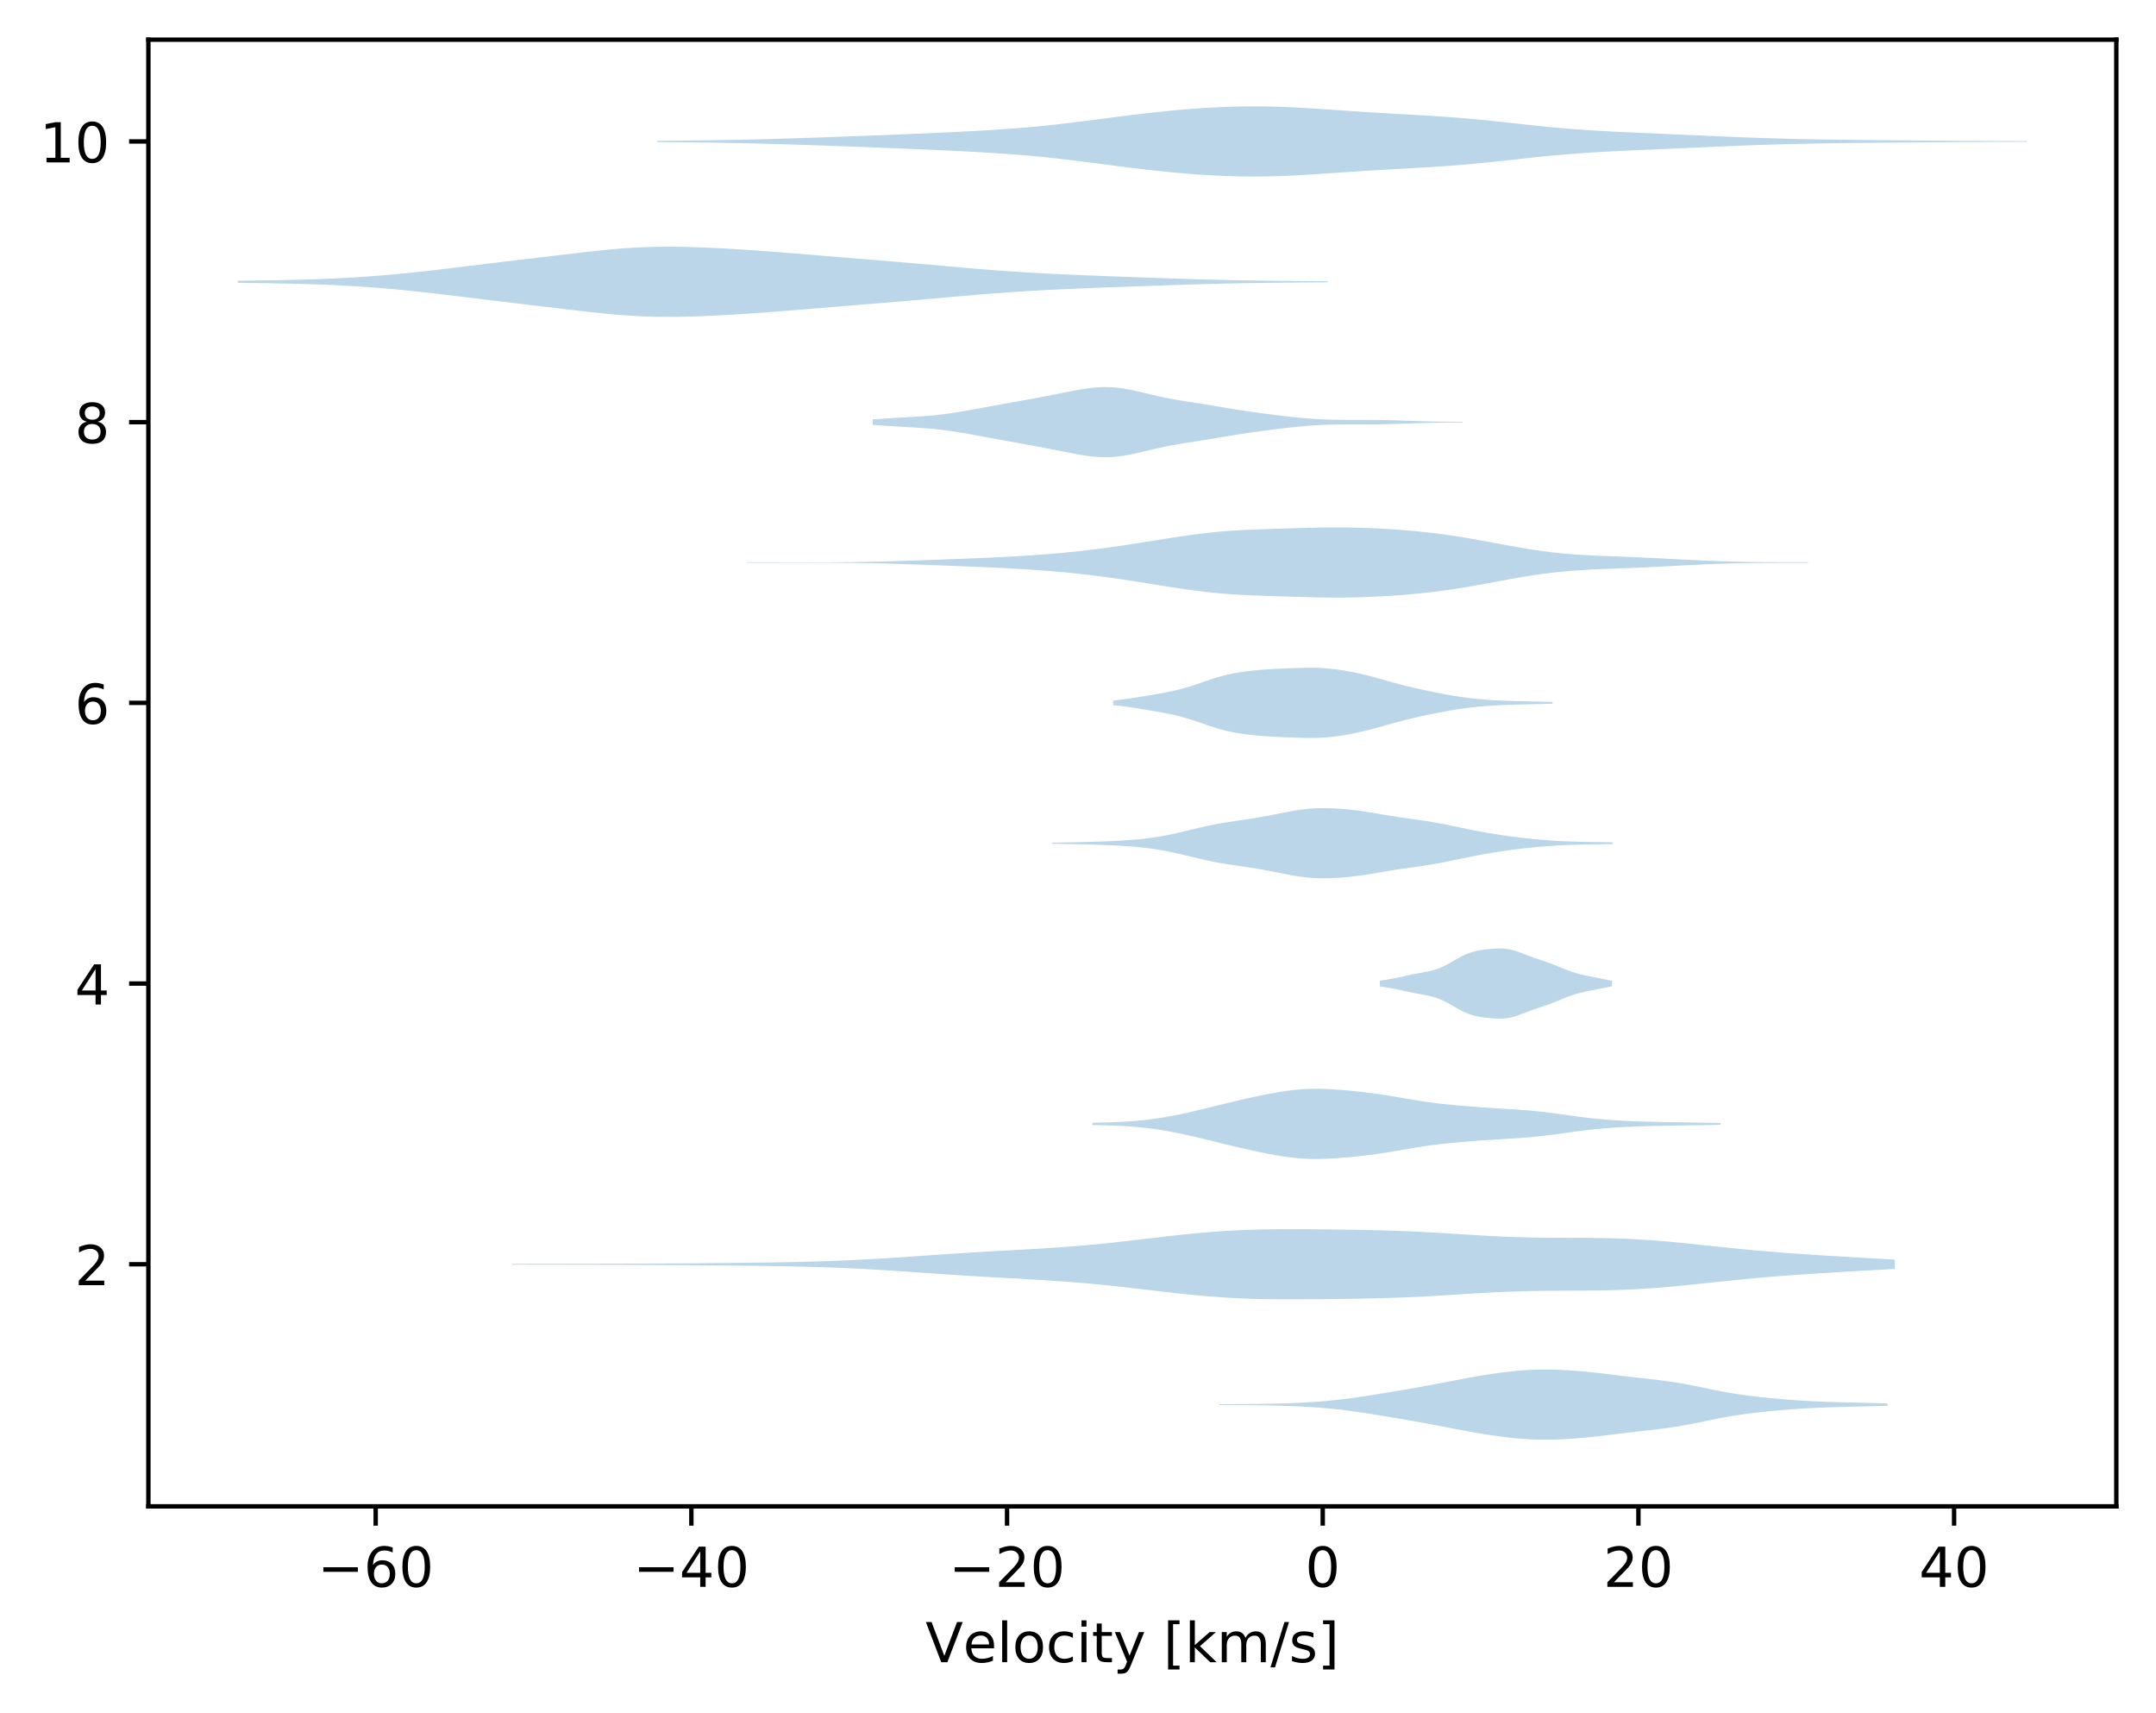 <?xml version="1.0" encoding="utf-8" standalone="no"?>
<!DOCTYPE svg PUBLIC "-//W3C//DTD SVG 1.1//EN"
  "http://www.w3.org/Graphics/SVG/1.1/DTD/svg11.dtd">
<!-- Created with matplotlib (https://matplotlib.org/) -->
<svg height="310.868pt" version="1.1" viewBox="0 0 391.245 310.868" width="391.245pt" xmlns="http://www.w3.org/2000/svg" xmlns:xlink="http://www.w3.org/1999/xlink">
 <defs>
  <style type="text/css">
*{stroke-linecap:butt;stroke-linejoin:round;}
  </style>
 </defs>
 <g id="figure_1">
  <g id="patch_1">
   <path d="M 0 310.868 
L 391.245 310.868 
L 391.245 0 
L 0 0 
z
" style="fill:#ffffff;"/>
  </g>
  <g id="axes_1">
   <g id="patch_2">
    <path d="M 26.925 273.312 
L 384.045 273.312 
L 384.045 7.2 
L 26.925 7.2 
z
" style="fill:#ffffff;"/>
   </g>
   <g id="PolyCollection_1">
    <path clip-path="url(#pb1a44a39ec)" d="M 221.283 254.778 
L 221.283 254.922 
L 222.508 254.928 
L 223.732 254.935 
L 224.957 254.942 
L 226.182 254.951 
L 227.407 254.963 
L 228.632 254.979 
L 229.857 254.998 
L 231.081 255.023 
L 232.306 255.053 
L 233.531 255.091 
L 234.756 255.136 
L 235.981 255.19 
L 237.206 255.254 
L 238.43 255.33 
L 239.655 255.42 
L 240.88 255.525 
L 242.105 255.646 
L 243.33 255.782 
L 244.555 255.934 
L 245.779 256.1 
L 247.004 256.278 
L 248.229 256.465 
L 249.454 256.659 
L 250.679 256.858 
L 251.903 257.06 
L 253.128 257.264 
L 254.353 257.471 
L 255.578 257.681 
L 256.803 257.896 
L 258.028 258.117 
L 259.252 258.343 
L 260.477 258.573 
L 261.702 258.807 
L 262.927 259.043 
L 264.152 259.277 
L 265.377 259.508 
L 266.601 259.733 
L 267.826 259.951 
L 269.051 260.158 
L 270.276 260.353 
L 271.501 260.535 
L 272.726 260.7 
L 273.95 260.847 
L 275.175 260.972 
L 276.4 261.073 
L 277.625 261.148 
L 278.85 261.196 
L 280.075 261.216 
L 281.299 261.21 
L 282.524 261.179 
L 283.749 261.126 
L 284.974 261.054 
L 286.199 260.964 
L 287.424 260.859 
L 288.648 260.739 
L 289.873 260.608 
L 291.098 260.466 
L 292.323 260.318 
L 293.548 260.168 
L 294.773 260.018 
L 295.997 259.872 
L 297.222 259.731 
L 298.447 259.594 
L 299.672 259.456 
L 300.897 259.312 
L 302.121 259.157 
L 303.346 258.984 
L 304.571 258.791 
L 305.796 258.577 
L 307.021 258.344 
L 308.246 258.097 
L 309.47 257.843 
L 310.695 257.591 
L 311.92 257.346 
L 313.145 257.116 
L 314.37 256.904 
L 315.595 256.712 
L 316.819 256.539 
L 318.044 256.382 
L 319.269 256.24 
L 320.494 256.11 
L 321.719 255.989 
L 322.944 255.878 
L 324.168 255.776 
L 325.393 255.683 
L 326.618 255.599 
L 327.843 255.526 
L 329.068 255.462 
L 330.293 255.407 
L 331.517 255.36 
L 332.742 255.319 
L 333.967 255.283 
L 335.192 255.25 
L 336.417 255.219 
L 337.642 255.188 
L 338.866 255.157 
L 340.091 255.126 
L 341.316 255.093 
L 342.541 255.061 
L 342.541 254.638 
L 342.541 254.638 
L 341.316 254.606 
L 340.091 254.574 
L 338.866 254.542 
L 337.642 254.511 
L 336.417 254.481 
L 335.192 254.449 
L 333.967 254.416 
L 332.742 254.38 
L 331.517 254.34 
L 330.293 254.293 
L 329.068 254.238 
L 327.843 254.174 
L 326.618 254.1 
L 325.393 254.017 
L 324.168 253.924 
L 322.944 253.821 
L 321.719 253.71 
L 320.494 253.59 
L 319.269 253.459 
L 318.044 253.317 
L 316.819 253.161 
L 315.595 252.987 
L 314.37 252.795 
L 313.145 252.583 
L 311.92 252.353 
L 310.695 252.109 
L 309.47 251.856 
L 308.246 251.602 
L 307.021 251.355 
L 305.796 251.122 
L 304.571 250.908 
L 303.346 250.715 
L 302.121 250.543 
L 300.897 250.387 
L 299.672 250.244 
L 298.447 250.106 
L 297.222 249.968 
L 295.997 249.827 
L 294.773 249.681 
L 293.548 249.532 
L 292.323 249.381 
L 291.098 249.233 
L 289.873 249.092 
L 288.648 248.96 
L 287.424 248.841 
L 286.199 248.735 
L 284.974 248.646 
L 283.749 248.573 
L 282.524 248.521 
L 281.299 248.49 
L 280.075 248.483 
L 278.85 248.503 
L 277.625 248.551 
L 276.4 248.626 
L 275.175 248.727 
L 273.95 248.852 
L 272.726 248.999 
L 271.501 249.164 
L 270.276 249.346 
L 269.051 249.541 
L 267.826 249.749 
L 266.601 249.966 
L 265.377 250.191 
L 264.152 250.422 
L 262.927 250.657 
L 261.702 250.892 
L 260.477 251.126 
L 259.252 251.357 
L 258.028 251.583 
L 256.803 251.803 
L 255.578 252.018 
L 254.353 252.229 
L 253.128 252.436 
L 251.903 252.64 
L 250.679 252.841 
L 249.454 253.04 
L 248.229 253.234 
L 247.004 253.421 
L 245.779 253.599 
L 244.555 253.765 
L 243.33 253.917 
L 242.105 254.054 
L 240.88 254.174 
L 239.655 254.279 
L 238.43 254.369 
L 237.206 254.445 
L 235.981 254.51 
L 234.756 254.564 
L 233.531 254.609 
L 232.306 254.646 
L 231.081 254.676 
L 229.857 254.701 
L 228.632 254.721 
L 227.407 254.736 
L 226.182 254.748 
L 224.957 254.757 
L 223.732 254.765 
L 222.508 254.771 
L 221.283 254.778 
z
" style="fill:#1f77b4;fill-opacity:0.3;"/>
   </g>
   <g id="PolyCollection_2">
    <path clip-path="url(#pb1a44a39ec)" d="M 92.922 229.311 
L 92.922 229.458 
L 95.457 229.463 
L 97.991 229.467 
L 100.526 229.471 
L 103.06 229.474 
L 105.595 229.478 
L 108.13 229.482 
L 110.664 229.487 
L 113.199 229.494 
L 115.734 229.502 
L 118.268 229.513 
L 120.803 229.526 
L 123.337 229.541 
L 125.872 229.559 
L 128.407 229.579 
L 130.941 229.602 
L 133.476 229.627 
L 136.011 229.656 
L 138.545 229.689 
L 141.08 229.728 
L 143.614 229.776 
L 146.149 229.834 
L 148.684 229.905 
L 151.218 229.992 
L 153.753 230.097 
L 156.287 230.219 
L 158.822 230.359 
L 161.357 230.514 
L 163.891 230.68 
L 166.426 230.854 
L 168.961 231.031 
L 171.495 231.206 
L 174.03 231.374 
L 176.564 231.534 
L 179.099 231.685 
L 181.634 231.828 
L 184.168 231.968 
L 186.703 232.11 
L 189.238 232.26 
L 191.772 232.424 
L 194.307 232.608 
L 196.841 232.817 
L 199.376 233.051 
L 201.911 233.311 
L 204.445 233.591 
L 206.98 233.886 
L 209.515 234.186 
L 212.049 234.481 
L 214.584 234.762 
L 217.118 235.016 
L 219.653 235.237 
L 222.188 235.418 
L 224.722 235.557 
L 227.257 235.655 
L 229.792 235.715 
L 232.326 235.745 
L 234.861 235.751 
L 237.395 235.74 
L 239.93 235.719 
L 242.465 235.69 
L 244.999 235.655 
L 247.534 235.611 
L 250.069 235.555 
L 252.603 235.481 
L 255.138 235.388 
L 257.672 235.272 
L 260.207 235.137 
L 262.742 234.985 
L 265.276 234.826 
L 267.811 234.669 
L 270.346 234.524 
L 272.88 234.401 
L 275.415 234.306 
L 277.949 234.24 
L 280.484 234.202 
L 283.019 234.185 
L 285.553 234.176 
L 288.088 234.164 
L 290.623 234.134 
L 293.157 234.075 
L 295.692 233.978 
L 298.226 233.839 
L 300.761 233.66 
L 303.296 233.444 
L 305.83 233.2 
L 308.365 232.938 
L 310.899 232.669 
L 313.434 232.403 
L 315.969 232.147 
L 318.503 231.908 
L 321.038 231.687 
L 323.573 231.485 
L 326.107 231.3 
L 328.642 231.129 
L 331.176 230.968 
L 333.711 230.814 
L 336.246 230.665 
L 338.78 230.518 
L 341.315 230.374 
L 343.85 230.234 
L 343.85 228.534 
L 343.85 228.534 
L 341.315 228.394 
L 338.78 228.251 
L 336.246 228.104 
L 333.711 227.954 
L 331.176 227.801 
L 328.642 227.64 
L 326.107 227.469 
L 323.573 227.284 
L 321.038 227.082 
L 318.503 226.861 
L 315.969 226.622 
L 313.434 226.366 
L 310.899 226.1 
L 308.365 225.831 
L 305.83 225.569 
L 303.296 225.325 
L 300.761 225.109 
L 298.226 224.929 
L 295.692 224.791 
L 293.157 224.694 
L 290.623 224.635 
L 288.088 224.605 
L 285.553 224.593 
L 283.019 224.584 
L 280.484 224.566 
L 277.949 224.528 
L 275.415 224.463 
L 272.88 224.368 
L 270.346 224.245 
L 267.811 224.1 
L 265.276 223.943 
L 262.742 223.784 
L 260.207 223.632 
L 257.672 223.496 
L 255.138 223.381 
L 252.603 223.288 
L 250.069 223.214 
L 247.534 223.158 
L 244.999 223.114 
L 242.465 223.078 
L 239.93 223.05 
L 237.395 223.029 
L 234.861 223.018 
L 232.326 223.024 
L 229.792 223.054 
L 227.257 223.114 
L 224.722 223.212 
L 222.188 223.351 
L 219.653 223.532 
L 217.118 223.753 
L 214.584 224.007 
L 212.049 224.287 
L 209.515 224.583 
L 206.98 224.883 
L 204.445 225.178 
L 201.911 225.458 
L 199.376 225.718 
L 196.841 225.952 
L 194.307 226.161 
L 191.772 226.345 
L 189.238 226.509 
L 186.703 226.659 
L 184.168 226.801 
L 181.634 226.94 
L 179.099 227.084 
L 176.564 227.235 
L 174.03 227.395 
L 171.495 227.563 
L 168.961 227.738 
L 166.426 227.914 
L 163.891 228.089 
L 161.357 228.255 
L 158.822 228.41 
L 156.287 228.55 
L 153.753 228.672 
L 151.218 228.777 
L 148.684 228.864 
L 146.149 228.935 
L 143.614 228.993 
L 141.08 229.04 
L 138.545 229.08 
L 136.011 229.113 
L 133.476 229.142 
L 130.941 229.167 
L 128.407 229.19 
L 125.872 229.21 
L 123.337 229.228 
L 120.803 229.243 
L 118.268 229.256 
L 115.734 229.266 
L 113.199 229.275 
L 110.664 229.282 
L 108.13 229.287 
L 105.595 229.291 
L 103.06 229.295 
L 100.526 229.298 
L 97.991 229.302 
L 95.457 229.306 
L 92.922 229.311 
z
" style="fill:#1f77b4;fill-opacity:0.3;"/>
   </g>
   <g id="PolyCollection_3">
    <path clip-path="url(#pb1a44a39ec)" d="M 198.202 203.715 
L 198.202 204.123 
L 199.354 204.149 
L 200.506 204.178 
L 201.657 204.214 
L 202.809 204.259 
L 203.96 204.316 
L 205.112 204.389 
L 206.263 204.48 
L 207.415 204.591 
L 208.566 204.724 
L 209.718 204.88 
L 210.869 205.057 
L 212.021 205.255 
L 213.173 205.472 
L 214.324 205.706 
L 215.476 205.956 
L 216.627 206.218 
L 217.779 206.489 
L 218.93 206.768 
L 220.082 207.05 
L 221.233 207.334 
L 222.385 207.616 
L 223.537 207.894 
L 224.688 208.166 
L 225.84 208.432 
L 226.991 208.69 
L 228.143 208.939 
L 229.294 209.178 
L 230.446 209.405 
L 231.597 209.614 
L 232.749 209.803 
L 233.9 209.967 
L 235.052 210.099 
L 236.204 210.197 
L 237.355 210.259 
L 238.507 210.285 
L 239.658 210.278 
L 240.81 210.242 
L 241.961 210.182 
L 243.113 210.102 
L 244.264 210.008 
L 245.416 209.902 
L 246.568 209.784 
L 247.719 209.655 
L 248.871 209.512 
L 250.022 209.356 
L 251.174 209.185 
L 252.325 209.001 
L 253.477 208.806 
L 254.628 208.607 
L 255.78 208.407 
L 256.931 208.213 
L 258.083 208.03 
L 259.235 207.862 
L 260.386 207.71 
L 261.538 207.573 
L 262.689 207.451 
L 263.841 207.339 
L 264.992 207.236 
L 266.144 207.139 
L 267.295 207.047 
L 268.447 206.96 
L 269.599 206.877 
L 270.75 206.8 
L 271.902 206.727 
L 273.053 206.656 
L 274.205 206.586 
L 275.356 206.511 
L 276.508 206.429 
L 277.659 206.335 
L 278.811 206.226 
L 279.962 206.102 
L 281.114 205.963 
L 282.266 205.813 
L 283.417 205.654 
L 284.569 205.493 
L 285.72 205.335 
L 286.872 205.183 
L 288.023 205.042 
L 289.175 204.913 
L 290.326 204.798 
L 291.478 204.698 
L 292.629 204.611 
L 293.781 204.537 
L 294.933 204.474 
L 296.084 204.421 
L 297.236 204.376 
L 298.387 204.34 
L 299.539 204.309 
L 300.69 204.283 
L 301.842 204.26 
L 302.993 204.24 
L 304.145 204.221 
L 305.297 204.203 
L 306.448 204.185 
L 307.6 204.167 
L 308.751 204.148 
L 309.903 204.129 
L 311.054 204.108 
L 312.206 204.087 
L 312.206 203.752 
L 312.206 203.752 
L 311.054 203.73 
L 309.903 203.71 
L 308.751 203.69 
L 307.6 203.671 
L 306.448 203.653 
L 305.297 203.635 
L 304.145 203.617 
L 302.993 203.598 
L 301.842 203.578 
L 300.69 203.556 
L 299.539 203.53 
L 298.387 203.499 
L 297.236 203.462 
L 296.084 203.418 
L 294.933 203.365 
L 293.781 203.302 
L 292.629 203.227 
L 291.478 203.14 
L 290.326 203.04 
L 289.175 202.925 
L 288.023 202.797 
L 286.872 202.656 
L 285.72 202.504 
L 284.569 202.345 
L 283.417 202.184 
L 282.266 202.026 
L 281.114 201.875 
L 279.962 201.736 
L 278.811 201.612 
L 277.659 201.503 
L 276.508 201.409 
L 275.356 201.327 
L 274.205 201.253 
L 273.053 201.182 
L 271.902 201.112 
L 270.75 201.038 
L 269.599 200.961 
L 268.447 200.878 
L 267.295 200.791 
L 266.144 200.699 
L 264.992 200.602 
L 263.841 200.499 
L 262.689 200.388 
L 261.538 200.265 
L 260.386 200.129 
L 259.235 199.976 
L 258.083 199.808 
L 256.931 199.625 
L 255.78 199.431 
L 254.628 199.232 
L 253.477 199.032 
L 252.325 198.838 
L 251.174 198.653 
L 250.022 198.482 
L 248.871 198.326 
L 247.719 198.184 
L 246.568 198.054 
L 245.416 197.937 
L 244.264 197.83 
L 243.113 197.736 
L 241.961 197.657 
L 240.81 197.596 
L 239.658 197.56 
L 238.507 197.553 
L 237.355 197.579 
L 236.204 197.641 
L 235.052 197.739 
L 233.9 197.872 
L 232.749 198.035 
L 231.597 198.224 
L 230.446 198.434 
L 229.294 198.66 
L 228.143 198.899 
L 226.991 199.148 
L 225.84 199.406 
L 224.688 199.672 
L 223.537 199.944 
L 222.385 200.223 
L 221.233 200.504 
L 220.082 200.788 
L 218.93 201.07 
L 217.779 201.349 
L 216.627 201.621 
L 215.476 201.883 
L 214.324 202.132 
L 213.173 202.367 
L 212.021 202.584 
L 210.869 202.782 
L 209.718 202.959 
L 208.566 203.114 
L 207.415 203.247 
L 206.263 203.359 
L 205.112 203.45 
L 203.96 203.522 
L 202.809 203.58 
L 201.657 203.624 
L 200.506 203.66 
L 199.354 203.689 
L 198.202 203.715 
z
" style="fill:#1f77b4;fill-opacity:0.3;"/>
   </g>
   <g id="PolyCollection_4">
    <path clip-path="url(#pb1a44a39ec)" d="M 250.396 177.938 
L 250.396 178.97 
L 250.822 179.036 
L 251.248 179.103 
L 251.673 179.173 
L 252.099 179.246 
L 252.524 179.322 
L 252.95 179.401 
L 253.375 179.485 
L 253.801 179.572 
L 254.226 179.662 
L 254.652 179.755 
L 255.078 179.848 
L 255.503 179.942 
L 255.929 180.034 
L 256.354 180.122 
L 256.78 180.208 
L 257.205 180.289 
L 257.631 180.368 
L 258.057 180.445 
L 258.482 180.523 
L 258.908 180.605 
L 259.333 180.694 
L 259.759 180.794 
L 260.184 180.908 
L 260.61 181.04 
L 261.035 181.19 
L 261.461 181.361 
L 261.887 181.551 
L 262.312 181.761 
L 262.738 181.986 
L 263.163 182.223 
L 263.589 182.468 
L 264.014 182.715 
L 264.44 182.958 
L 264.866 183.194 
L 265.291 183.416 
L 265.717 183.622 
L 266.142 183.81 
L 266.568 183.977 
L 266.993 184.122 
L 267.419 184.248 
L 267.845 184.355 
L 268.27 184.444 
L 268.696 184.52 
L 269.121 184.584 
L 269.547 184.639 
L 269.972 184.686 
L 270.398 184.728 
L 270.823 184.764 
L 271.249 184.792 
L 271.675 184.812 
L 272.1 184.82 
L 272.526 184.814 
L 272.951 184.789 
L 273.377 184.745 
L 273.802 184.679 
L 274.228 184.592 
L 274.654 184.484 
L 275.079 184.357 
L 275.505 184.215 
L 275.93 184.062 
L 276.356 183.901 
L 276.781 183.737 
L 277.207 183.573 
L 277.633 183.412 
L 278.058 183.256 
L 278.484 183.105 
L 278.909 182.958 
L 279.335 182.815 
L 279.76 182.673 
L 280.186 182.529 
L 280.611 182.382 
L 281.037 182.23 
L 281.463 182.072 
L 281.888 181.907 
L 282.314 181.737 
L 282.739 181.563 
L 283.165 181.387 
L 283.59 181.212 
L 284.016 181.041 
L 284.442 180.876 
L 284.867 180.719 
L 285.293 180.573 
L 285.718 180.437 
L 286.144 180.311 
L 286.569 180.196 
L 286.995 180.09 
L 287.42 179.991 
L 287.846 179.898 
L 288.272 179.809 
L 288.697 179.723 
L 289.123 179.638 
L 289.548 179.552 
L 289.974 179.467 
L 290.399 179.38 
L 290.825 179.293 
L 291.251 179.206 
L 291.676 179.12 
L 292.102 179.036 
L 292.527 178.955 
L 292.527 177.952 
L 292.527 177.952 
L 292.102 177.872 
L 291.676 177.788 
L 291.251 177.702 
L 290.825 177.615 
L 290.399 177.528 
L 289.974 177.441 
L 289.548 177.355 
L 289.123 177.27 
L 288.697 177.185 
L 288.272 177.098 
L 287.846 177.01 
L 287.42 176.917 
L 286.995 176.818 
L 286.569 176.712 
L 286.144 176.597 
L 285.718 176.471 
L 285.293 176.335 
L 284.867 176.188 
L 284.442 176.032 
L 284.016 175.867 
L 283.59 175.696 
L 283.165 175.521 
L 282.739 175.345 
L 282.314 175.171 
L 281.888 175.001 
L 281.463 174.836 
L 281.037 174.678 
L 280.611 174.526 
L 280.186 174.379 
L 279.76 174.235 
L 279.335 174.093 
L 278.909 173.949 
L 278.484 173.803 
L 278.058 173.652 
L 277.633 173.495 
L 277.207 173.334 
L 276.781 173.171 
L 276.356 173.007 
L 275.93 172.846 
L 275.505 172.693 
L 275.079 172.551 
L 274.654 172.424 
L 274.228 172.316 
L 273.802 172.228 
L 273.377 172.163 
L 272.951 172.118 
L 272.526 172.094 
L 272.1 172.088 
L 271.675 172.096 
L 271.249 172.115 
L 270.823 172.144 
L 270.398 172.18 
L 269.972 172.221 
L 269.547 172.269 
L 269.121 172.324 
L 268.696 172.388 
L 268.27 172.463 
L 267.845 172.553 
L 267.419 172.66 
L 266.993 172.785 
L 266.568 172.931 
L 266.142 173.098 
L 265.717 173.285 
L 265.291 173.492 
L 264.866 173.714 
L 264.44 173.95 
L 264.014 174.193 
L 263.589 174.44 
L 263.163 174.684 
L 262.738 174.922 
L 262.312 175.147 
L 261.887 175.356 
L 261.461 175.547 
L 261.035 175.718 
L 260.61 175.868 
L 260.184 175.999 
L 259.759 176.113 
L 259.333 176.213 
L 258.908 176.302 
L 258.482 176.384 
L 258.057 176.463 
L 257.631 176.54 
L 257.205 176.619 
L 256.78 176.7 
L 256.354 176.785 
L 255.929 176.874 
L 255.503 176.966 
L 255.078 177.059 
L 254.652 177.153 
L 254.226 177.246 
L 253.801 177.336 
L 253.375 177.423 
L 252.95 177.507 
L 252.524 177.586 
L 252.099 177.662 
L 251.673 177.734 
L 251.248 177.804 
L 250.822 177.872 
L 250.396 177.938 
z
" style="fill:#1f77b4;fill-opacity:0.3;"/>
   </g>
   <g id="PolyCollection_5">
    <path clip-path="url(#pb1a44a39ec)" d="M 190.909 152.885 
L 190.909 153.093 
L 191.937 153.108 
L 192.964 153.124 
L 193.991 153.142 
L 195.018 153.162 
L 196.045 153.184 
L 197.073 153.209 
L 198.1 153.238 
L 199.127 153.27 
L 200.154 153.307 
L 201.181 153.349 
L 202.209 153.397 
L 203.236 153.451 
L 204.263 153.514 
L 205.29 153.587 
L 206.317 153.673 
L 207.344 153.775 
L 208.372 153.896 
L 209.399 154.037 
L 210.426 154.2 
L 211.453 154.386 
L 212.48 154.592 
L 213.508 154.815 
L 214.535 155.052 
L 215.562 155.297 
L 216.589 155.544 
L 217.616 155.787 
L 218.644 156.021 
L 219.671 156.241 
L 220.698 156.445 
L 221.725 156.631 
L 222.752 156.802 
L 223.78 156.96 
L 224.807 157.111 
L 225.834 157.261 
L 226.861 157.415 
L 227.888 157.578 
L 228.916 157.754 
L 229.943 157.942 
L 230.97 158.141 
L 231.997 158.347 
L 233.024 158.552 
L 234.051 158.749 
L 235.079 158.928 
L 236.106 159.081 
L 237.133 159.202 
L 238.16 159.288 
L 239.187 159.339 
L 240.215 159.355 
L 241.242 159.341 
L 242.269 159.299 
L 243.296 159.234 
L 244.323 159.148 
L 245.351 159.042 
L 246.378 158.917 
L 247.405 158.774 
L 248.432 158.617 
L 249.459 158.449 
L 250.487 158.274 
L 251.514 158.099 
L 252.541 157.929 
L 253.568 157.767 
L 254.595 157.614 
L 255.623 157.468 
L 256.65 157.325 
L 257.677 157.18 
L 258.704 157.027 
L 259.731 156.862 
L 260.758 156.683 
L 261.786 156.49 
L 262.813 156.286 
L 263.84 156.073 
L 264.867 155.858 
L 265.894 155.645 
L 266.922 155.436 
L 267.949 155.234 
L 268.976 155.042 
L 270.003 154.858 
L 271.03 154.685 
L 272.058 154.521 
L 273.085 154.368 
L 274.112 154.224 
L 275.139 154.091 
L 276.166 153.968 
L 277.194 153.854 
L 278.221 153.75 
L 279.248 153.655 
L 280.275 153.569 
L 281.302 153.492 
L 282.33 153.424 
L 283.357 153.366 
L 284.384 153.318 
L 285.411 153.279 
L 286.438 153.249 
L 287.465 153.227 
L 288.493 153.21 
L 289.52 153.197 
L 290.547 153.184 
L 291.574 153.172 
L 292.601 153.157 
L 292.601 152.82 
L 292.601 152.82 
L 291.574 152.806 
L 290.547 152.793 
L 289.52 152.781 
L 288.493 152.767 
L 287.465 152.75 
L 286.438 152.728 
L 285.411 152.698 
L 284.384 152.66 
L 283.357 152.611 
L 282.33 152.553 
L 281.302 152.485 
L 280.275 152.408 
L 279.248 152.322 
L 278.221 152.227 
L 277.194 152.123 
L 276.166 152.01 
L 275.139 151.886 
L 274.112 151.753 
L 273.085 151.61 
L 272.058 151.456 
L 271.03 151.292 
L 270.003 151.119 
L 268.976 150.936 
L 267.949 150.743 
L 266.922 150.541 
L 265.894 150.333 
L 264.867 150.119 
L 263.84 149.904 
L 262.813 149.692 
L 261.786 149.487 
L 260.758 149.294 
L 259.731 149.115 
L 258.704 148.95 
L 257.677 148.797 
L 256.65 148.652 
L 255.623 148.509 
L 254.595 148.363 
L 253.568 148.21 
L 252.541 148.048 
L 251.514 147.878 
L 250.487 147.703 
L 249.459 147.529 
L 248.432 147.36 
L 247.405 147.203 
L 246.378 147.06 
L 245.351 146.935 
L 244.323 146.829 
L 243.296 146.743 
L 242.269 146.678 
L 241.242 146.637 
L 240.215 146.622 
L 239.187 146.639 
L 238.16 146.689 
L 237.133 146.775 
L 236.106 146.897 
L 235.079 147.05 
L 234.051 147.228 
L 233.024 147.425 
L 231.997 147.63 
L 230.97 147.836 
L 229.943 148.035 
L 228.916 148.224 
L 227.888 148.399 
L 226.861 148.562 
L 225.834 148.716 
L 224.807 148.866 
L 223.78 149.017 
L 222.752 149.176 
L 221.725 149.346 
L 220.698 149.533 
L 219.671 149.736 
L 218.644 149.956 
L 217.616 150.19 
L 216.589 150.433 
L 215.562 150.68 
L 214.535 150.925 
L 213.508 151.162 
L 212.48 151.386 
L 211.453 151.592 
L 210.426 151.777 
L 209.399 151.94 
L 208.372 152.081 
L 207.344 152.202 
L 206.317 152.304 
L 205.29 152.39 
L 204.263 152.463 
L 203.236 152.526 
L 202.209 152.58 
L 201.181 152.628 
L 200.154 152.67 
L 199.127 152.707 
L 198.1 152.74 
L 197.073 152.768 
L 196.045 152.793 
L 195.018 152.815 
L 193.991 152.835 
L 192.964 152.853 
L 191.937 152.869 
L 190.909 152.885 
z
" style="fill:#1f77b4;fill-opacity:0.3;"/>
   </g>
   <g id="PolyCollection_6">
    <path clip-path="url(#pb1a44a39ec)" d="M 202 127.107 
L 202 127.94 
L 202.806 128.028 
L 203.611 128.127 
L 204.416 128.234 
L 205.222 128.349 
L 206.027 128.471 
L 206.832 128.598 
L 207.638 128.728 
L 208.443 128.862 
L 209.248 128.998 
L 210.054 129.138 
L 210.859 129.283 
L 211.664 129.436 
L 212.469 129.601 
L 213.275 129.779 
L 214.08 129.976 
L 214.885 130.191 
L 215.691 130.426 
L 216.496 130.68 
L 217.301 130.948 
L 218.107 131.225 
L 218.912 131.504 
L 219.717 131.777 
L 220.523 132.037 
L 221.328 132.278 
L 222.133 132.496 
L 222.939 132.69 
L 223.744 132.858 
L 224.549 133.005 
L 225.355 133.131 
L 226.16 133.242 
L 226.965 133.338 
L 227.771 133.422 
L 228.576 133.496 
L 229.381 133.559 
L 230.187 133.614 
L 230.992 133.66 
L 231.797 133.7 
L 232.603 133.736 
L 233.408 133.769 
L 234.213 133.8 
L 235.019 133.829 
L 235.824 133.856 
L 236.629 133.877 
L 237.435 133.89 
L 238.24 133.89 
L 239.045 133.874 
L 239.851 133.841 
L 240.656 133.788 
L 241.461 133.716 
L 242.267 133.624 
L 243.072 133.516 
L 243.877 133.391 
L 244.683 133.251 
L 245.488 133.097 
L 246.293 132.929 
L 247.099 132.749 
L 247.904 132.556 
L 248.709 132.352 
L 249.515 132.138 
L 250.32 131.917 
L 251.125 131.691 
L 251.931 131.463 
L 252.736 131.237 
L 253.541 131.017 
L 254.347 130.803 
L 255.152 130.598 
L 255.957 130.402 
L 256.763 130.215 
L 257.568 130.035 
L 258.373 129.861 
L 259.179 129.691 
L 259.984 129.525 
L 260.789 129.363 
L 261.595 129.205 
L 262.4 129.052 
L 263.205 128.907 
L 264.01 128.77 
L 264.816 128.643 
L 265.621 128.527 
L 266.426 128.421 
L 267.232 128.327 
L 268.037 128.242 
L 268.842 128.167 
L 269.648 128.1 
L 270.453 128.042 
L 271.258 127.992 
L 272.064 127.949 
L 272.869 127.913 
L 273.674 127.883 
L 274.48 127.858 
L 275.285 127.836 
L 276.09 127.818 
L 276.896 127.8 
L 277.701 127.782 
L 278.506 127.764 
L 279.312 127.744 
L 280.117 127.724 
L 280.922 127.702 
L 281.728 127.68 
L 281.728 127.366 
L 281.728 127.366 
L 280.922 127.344 
L 280.117 127.323 
L 279.312 127.302 
L 278.506 127.283 
L 277.701 127.265 
L 276.896 127.247 
L 276.09 127.229 
L 275.285 127.21 
L 274.48 127.189 
L 273.674 127.164 
L 272.869 127.134 
L 272.064 127.097 
L 271.258 127.055 
L 270.453 127.004 
L 269.648 126.946 
L 268.842 126.88 
L 268.037 126.805 
L 267.232 126.72 
L 266.426 126.625 
L 265.621 126.52 
L 264.816 126.404 
L 264.01 126.277 
L 263.205 126.14 
L 262.4 125.995 
L 261.595 125.842 
L 260.789 125.684 
L 259.984 125.521 
L 259.179 125.356 
L 258.373 125.186 
L 257.568 125.012 
L 256.763 124.832 
L 255.957 124.645 
L 255.152 124.449 
L 254.347 124.244 
L 253.541 124.03 
L 252.736 123.809 
L 251.931 123.584 
L 251.125 123.356 
L 250.32 123.13 
L 249.515 122.909 
L 248.709 122.695 
L 247.904 122.491 
L 247.099 122.298 
L 246.293 122.117 
L 245.488 121.95 
L 244.683 121.796 
L 243.877 121.656 
L 243.072 121.531 
L 242.267 121.422 
L 241.461 121.331 
L 240.656 121.259 
L 239.851 121.206 
L 239.045 121.173 
L 238.24 121.157 
L 237.435 121.157 
L 236.629 121.17 
L 235.824 121.191 
L 235.019 121.217 
L 234.213 121.247 
L 233.408 121.278 
L 232.603 121.311 
L 231.797 121.346 
L 230.992 121.387 
L 230.187 121.433 
L 229.381 121.487 
L 228.576 121.551 
L 227.771 121.625 
L 226.965 121.709 
L 226.16 121.805 
L 225.355 121.915 
L 224.549 122.042 
L 223.744 122.188 
L 222.939 122.357 
L 222.133 122.55 
L 221.328 122.768 
L 220.523 123.009 
L 219.717 123.27 
L 218.912 123.543 
L 218.107 123.822 
L 217.301 124.099 
L 216.496 124.367 
L 215.691 124.62 
L 214.885 124.856 
L 214.08 125.071 
L 213.275 125.267 
L 212.469 125.446 
L 211.664 125.61 
L 210.859 125.763 
L 210.054 125.909 
L 209.248 126.049 
L 208.443 126.185 
L 207.638 126.319 
L 206.832 126.449 
L 206.027 126.576 
L 205.222 126.698 
L 204.416 126.813 
L 203.611 126.92 
L 202.806 127.018 
L 202 127.107 
z
" style="fill:#1f77b4;fill-opacity:0.3;"/>
   </g>
   <g id="PolyCollection_7">
    <path clip-path="url(#pb1a44a39ec)" d="M 135.517 102.002 
L 135.517 102.115 
L 137.462 102.114 
L 139.408 102.11 
L 141.353 102.105 
L 143.298 102.1 
L 145.244 102.096 
L 147.189 102.095 
L 149.134 102.097 
L 151.08 102.105 
L 153.025 102.12 
L 154.97 102.142 
L 156.915 102.172 
L 158.861 102.21 
L 160.806 102.256 
L 162.751 102.31 
L 164.697 102.371 
L 166.642 102.438 
L 168.587 102.508 
L 170.533 102.581 
L 172.478 102.656 
L 174.423 102.732 
L 176.368 102.81 
L 178.314 102.891 
L 180.259 102.978 
L 182.204 103.072 
L 184.15 103.176 
L 186.095 103.292 
L 188.04 103.422 
L 189.986 103.568 
L 191.931 103.731 
L 193.876 103.913 
L 195.822 104.115 
L 197.767 104.337 
L 199.712 104.581 
L 201.657 104.844 
L 203.603 105.125 
L 205.548 105.421 
L 207.493 105.727 
L 209.439 106.038 
L 211.384 106.349 
L 213.329 106.653 
L 215.275 106.94 
L 217.22 107.205 
L 219.165 107.438 
L 221.111 107.636 
L 223.056 107.795 
L 225.001 107.92 
L 226.946 108.015 
L 228.892 108.089 
L 230.837 108.153 
L 232.782 108.212 
L 234.728 108.27 
L 236.673 108.327 
L 238.618 108.376 
L 240.564 108.411 
L 242.509 108.424 
L 244.454 108.413 
L 246.4 108.374 
L 248.345 108.308 
L 250.29 108.219 
L 252.235 108.107 
L 254.181 107.972 
L 256.126 107.812 
L 258.071 107.625 
L 260.017 107.408 
L 261.962 107.158 
L 263.907 106.876 
L 265.853 106.565 
L 267.798 106.228 
L 269.743 105.874 
L 271.688 105.512 
L 273.634 105.151 
L 275.579 104.804 
L 277.524 104.481 
L 279.47 104.19 
L 281.415 103.938 
L 283.36 103.728 
L 285.306 103.558 
L 287.251 103.424 
L 289.196 103.319 
L 291.142 103.234 
L 293.087 103.159 
L 295.032 103.087 
L 296.977 103.01 
L 298.923 102.925 
L 300.868 102.832 
L 302.813 102.731 
L 304.759 102.627 
L 306.704 102.525 
L 308.649 102.43 
L 310.595 102.345 
L 312.54 102.275 
L 314.485 102.219 
L 316.431 102.179 
L 318.376 102.152 
L 320.321 102.135 
L 322.266 102.126 
L 324.212 102.122 
L 326.157 102.12 
L 328.102 102.118 
L 328.102 101.998 
L 328.102 101.998 
L 326.157 101.996 
L 324.212 101.994 
L 322.266 101.99 
L 320.321 101.981 
L 318.376 101.965 
L 316.431 101.937 
L 314.485 101.897 
L 312.54 101.841 
L 310.595 101.771 
L 308.649 101.686 
L 306.704 101.591 
L 304.759 101.489 
L 302.813 101.385 
L 300.868 101.284 
L 298.923 101.191 
L 296.977 101.106 
L 295.032 101.029 
L 293.087 100.957 
L 291.142 100.882 
L 289.196 100.797 
L 287.251 100.692 
L 285.306 100.558 
L 283.36 100.389 
L 281.415 100.178 
L 279.47 99.926 
L 277.524 99.636 
L 275.579 99.312 
L 273.634 98.965 
L 271.688 98.604 
L 269.743 98.242 
L 267.798 97.888 
L 265.853 97.551 
L 263.907 97.24 
L 261.962 96.958 
L 260.017 96.708 
L 258.071 96.491 
L 256.126 96.304 
L 254.181 96.145 
L 252.235 96.01 
L 250.29 95.898 
L 248.345 95.808 
L 246.4 95.743 
L 244.454 95.704 
L 242.509 95.692 
L 240.564 95.706 
L 238.618 95.74 
L 236.673 95.789 
L 234.728 95.846 
L 232.782 95.904 
L 230.837 95.964 
L 228.892 96.027 
L 226.946 96.102 
L 225.001 96.197 
L 223.056 96.321 
L 221.111 96.48 
L 219.165 96.678 
L 217.22 96.911 
L 215.275 97.176 
L 213.329 97.464 
L 211.384 97.767 
L 209.439 98.078 
L 207.493 98.389 
L 205.548 98.695 
L 203.603 98.991 
L 201.657 99.272 
L 199.712 99.535 
L 197.767 99.779 
L 195.822 100.002 
L 193.876 100.204 
L 191.931 100.386 
L 189.986 100.549 
L 188.04 100.694 
L 186.095 100.824 
L 184.15 100.94 
L 182.204 101.044 
L 180.259 101.138 
L 178.314 101.225 
L 176.368 101.307 
L 174.423 101.385 
L 172.478 101.46 
L 170.533 101.535 
L 168.587 101.608 
L 166.642 101.678 
L 164.697 101.745 
L 162.751 101.806 
L 160.806 101.86 
L 158.861 101.907 
L 156.915 101.945 
L 154.97 101.974 
L 153.025 101.996 
L 151.08 102.011 
L 149.134 102.019 
L 147.189 102.022 
L 145.244 102.02 
L 143.298 102.016 
L 141.353 102.011 
L 139.408 102.006 
L 137.462 102.003 
L 135.517 102.002 
z
" style="fill:#1f77b4;fill-opacity:0.3;"/>
   </g>
   <g id="PolyCollection_8">
    <path clip-path="url(#pb1a44a39ec)" d="M 158.375 76.097 
L 158.375 77.089 
L 159.457 77.166 
L 160.538 77.24 
L 161.62 77.311 
L 162.701 77.377 
L 163.783 77.44 
L 164.864 77.501 
L 165.946 77.565 
L 167.027 77.635 
L 168.109 77.715 
L 169.19 77.809 
L 170.272 77.92 
L 171.353 78.048 
L 172.435 78.195 
L 173.516 78.358 
L 174.598 78.535 
L 175.679 78.723 
L 176.761 78.918 
L 177.842 79.117 
L 178.924 79.317 
L 180.005 79.516 
L 181.086 79.715 
L 182.168 79.912 
L 183.249 80.108 
L 184.331 80.303 
L 185.412 80.498 
L 186.494 80.694 
L 187.575 80.892 
L 188.657 81.092 
L 189.738 81.297 
L 190.82 81.506 
L 191.901 81.719 
L 192.983 81.935 
L 194.064 82.15 
L 195.146 82.358 
L 196.227 82.55 
L 197.309 82.716 
L 198.39 82.845 
L 199.472 82.929 
L 200.553 82.959 
L 201.635 82.932 
L 202.716 82.846 
L 203.798 82.705 
L 204.879 82.518 
L 205.961 82.295 
L 207.042 82.048 
L 208.124 81.79 
L 209.205 81.532 
L 210.287 81.285 
L 211.368 81.054 
L 212.449 80.841 
L 213.531 80.645 
L 214.612 80.463 
L 215.694 80.29 
L 216.775 80.12 
L 217.857 79.95 
L 218.938 79.776 
L 220.02 79.598 
L 221.101 79.416 
L 222.183 79.234 
L 223.264 79.054 
L 224.346 78.879 
L 225.427 78.71 
L 226.509 78.549 
L 227.59 78.395 
L 228.672 78.248 
L 229.753 78.105 
L 230.835 77.966 
L 231.916 77.832 
L 232.998 77.701 
L 234.079 77.577 
L 235.161 77.462 
L 236.242 77.357 
L 237.324 77.264 
L 238.405 77.186 
L 239.487 77.123 
L 240.568 77.075 
L 241.65 77.041 
L 242.731 77.02 
L 243.812 77.008 
L 244.894 77.004 
L 245.975 77.004 
L 247.057 77.005 
L 248.138 77.004 
L 249.22 76.998 
L 250.301 76.986 
L 251.383 76.966 
L 252.464 76.94 
L 253.546 76.908 
L 254.627 76.871 
L 255.709 76.833 
L 256.79 76.796 
L 257.872 76.762 
L 258.953 76.733 
L 260.035 76.708 
L 261.116 76.69 
L 262.198 76.676 
L 263.279 76.666 
L 264.361 76.658 
L 265.442 76.652 
L 265.442 76.533 
L 265.442 76.533 
L 264.361 76.527 
L 263.279 76.52 
L 262.198 76.51 
L 261.116 76.496 
L 260.035 76.477 
L 258.953 76.453 
L 257.872 76.424 
L 256.79 76.39 
L 255.709 76.352 
L 254.627 76.315 
L 253.546 76.278 
L 252.464 76.246 
L 251.383 76.219 
L 250.301 76.2 
L 249.22 76.188 
L 248.138 76.182 
L 247.057 76.181 
L 245.975 76.182 
L 244.894 76.181 
L 243.812 76.177 
L 242.731 76.166 
L 241.65 76.144 
L 240.568 76.11 
L 239.487 76.062 
L 238.405 75.999 
L 237.324 75.921 
L 236.242 75.829 
L 235.161 75.724 
L 234.079 75.608 
L 232.998 75.484 
L 231.916 75.354 
L 230.835 75.219 
L 229.753 75.081 
L 228.672 74.938 
L 227.59 74.79 
L 226.509 74.637 
L 225.427 74.476 
L 224.346 74.307 
L 223.264 74.132 
L 222.183 73.952 
L 221.101 73.77 
L 220.02 73.588 
L 218.938 73.41 
L 217.857 73.236 
L 216.775 73.065 
L 215.694 72.896 
L 214.612 72.723 
L 213.531 72.541 
L 212.449 72.345 
L 211.368 72.132 
L 210.287 71.901 
L 209.205 71.653 
L 208.124 71.396 
L 207.042 71.138 
L 205.961 70.891 
L 204.879 70.667 
L 203.798 70.48 
L 202.716 70.34 
L 201.635 70.254 
L 200.553 70.227 
L 199.472 70.257 
L 198.39 70.341 
L 197.309 70.47 
L 196.227 70.636 
L 195.146 70.828 
L 194.064 71.035 
L 192.983 71.25 
L 191.901 71.467 
L 190.82 71.68 
L 189.738 71.889 
L 188.657 72.093 
L 187.575 72.294 
L 186.494 72.492 
L 185.412 72.688 
L 184.331 72.883 
L 183.249 73.078 
L 182.168 73.274 
L 181.086 73.471 
L 180.005 73.669 
L 178.924 73.869 
L 177.842 74.069 
L 176.761 74.268 
L 175.679 74.463 
L 174.598 74.651 
L 173.516 74.828 
L 172.435 74.991 
L 171.353 75.137 
L 170.272 75.266 
L 169.19 75.376 
L 168.109 75.47 
L 167.027 75.55 
L 165.946 75.62 
L 164.864 75.684 
L 163.783 75.746 
L 162.701 75.809 
L 161.62 75.875 
L 160.538 75.946 
L 159.457 76.02 
L 158.375 76.097 
z
" style="fill:#1f77b4;fill-opacity:0.3;"/>
   </g>
   <g id="PolyCollection_9">
    <path clip-path="url(#pb1a44a39ec)" d="M 43.158 50.943 
L 43.158 51.312 
L 45.155 51.339 
L 47.153 51.367 
L 49.151 51.398 
L 51.149 51.434 
L 53.146 51.477 
L 55.144 51.528 
L 57.142 51.591 
L 59.14 51.666 
L 61.137 51.756 
L 63.135 51.861 
L 65.133 51.982 
L 67.13 52.119 
L 69.128 52.274 
L 71.126 52.445 
L 73.124 52.632 
L 75.121 52.835 
L 77.119 53.052 
L 79.117 53.279 
L 81.115 53.516 
L 83.112 53.758 
L 85.11 54.002 
L 87.108 54.247 
L 89.106 54.491 
L 91.103 54.732 
L 93.101 54.97 
L 95.099 55.207 
L 97.096 55.443 
L 99.094 55.679 
L 101.092 55.917 
L 103.09 56.154 
L 105.087 56.39 
L 107.085 56.617 
L 109.083 56.832 
L 111.081 57.025 
L 113.078 57.19 
L 115.076 57.322 
L 117.074 57.416 
L 119.071 57.473 
L 121.069 57.494 
L 123.067 57.482 
L 125.065 57.441 
L 127.062 57.377 
L 129.06 57.293 
L 131.058 57.193 
L 133.056 57.078 
L 135.053 56.952 
L 137.051 56.816 
L 139.049 56.672 
L 141.046 56.521 
L 143.044 56.365 
L 145.042 56.204 
L 147.04 56.041 
L 149.037 55.877 
L 151.035 55.711 
L 153.033 55.546 
L 155.031 55.381 
L 157.028 55.217 
L 159.026 55.053 
L 161.024 54.889 
L 163.022 54.723 
L 165.019 54.555 
L 167.017 54.382 
L 169.015 54.207 
L 171.012 54.029 
L 173.01 53.851 
L 175.008 53.676 
L 177.006 53.505 
L 179.003 53.341 
L 181.001 53.187 
L 182.999 53.043 
L 184.997 52.909 
L 186.994 52.787 
L 188.992 52.674 
L 190.99 52.57 
L 192.987 52.474 
L 194.985 52.385 
L 196.983 52.302 
L 198.981 52.224 
L 200.978 52.148 
L 202.976 52.075 
L 204.974 52.003 
L 206.972 51.932 
L 208.969 51.861 
L 210.967 51.791 
L 212.965 51.722 
L 214.962 51.657 
L 216.96 51.594 
L 218.958 51.537 
L 220.956 51.485 
L 222.953 51.439 
L 224.951 51.398 
L 226.949 51.364 
L 228.947 51.335 
L 230.944 51.31 
L 232.942 51.289 
L 234.94 51.27 
L 236.937 51.254 
L 238.935 51.239 
L 240.933 51.226 
L 240.933 51.029 
L 240.933 51.029 
L 238.935 51.016 
L 236.937 51.001 
L 234.94 50.985 
L 232.942 50.967 
L 230.944 50.945 
L 228.947 50.921 
L 226.949 50.891 
L 224.951 50.857 
L 222.953 50.817 
L 220.956 50.77 
L 218.958 50.718 
L 216.96 50.661 
L 214.962 50.599 
L 212.965 50.533 
L 210.967 50.464 
L 208.969 50.394 
L 206.972 50.323 
L 204.974 50.252 
L 202.976 50.18 
L 200.978 50.107 
L 198.981 50.032 
L 196.983 49.953 
L 194.985 49.87 
L 192.987 49.781 
L 190.99 49.685 
L 188.992 49.581 
L 186.994 49.468 
L 184.997 49.346 
L 182.999 49.212 
L 181.001 49.068 
L 179.003 48.914 
L 177.006 48.751 
L 175.008 48.58 
L 173.01 48.404 
L 171.012 48.226 
L 169.015 48.048 
L 167.017 47.873 
L 165.019 47.701 
L 163.022 47.532 
L 161.024 47.366 
L 159.026 47.202 
L 157.028 47.038 
L 155.031 46.874 
L 153.033 46.71 
L 151.035 46.544 
L 149.037 46.379 
L 147.04 46.214 
L 145.042 46.051 
L 143.044 45.891 
L 141.046 45.734 
L 139.049 45.583 
L 137.051 45.439 
L 135.053 45.303 
L 133.056 45.177 
L 131.058 45.063 
L 129.06 44.962 
L 127.062 44.878 
L 125.065 44.814 
L 123.067 44.773 
L 121.069 44.761 
L 119.071 44.782 
L 117.074 44.839 
L 115.076 44.933 
L 113.078 45.065 
L 111.081 45.23 
L 109.083 45.424 
L 107.085 45.638 
L 105.087 45.866 
L 103.09 46.101 
L 101.092 46.338 
L 99.094 46.576 
L 97.096 46.813 
L 95.099 47.049 
L 93.101 47.285 
L 91.103 47.524 
L 89.106 47.764 
L 87.108 48.008 
L 85.11 48.253 
L 83.112 48.498 
L 81.115 48.74 
L 79.117 48.976 
L 77.119 49.204 
L 75.121 49.42 
L 73.124 49.623 
L 71.126 49.81 
L 69.128 49.982 
L 67.13 50.136 
L 65.133 50.274 
L 63.135 50.395 
L 61.137 50.499 
L 59.14 50.589 
L 57.142 50.664 
L 55.144 50.727 
L 53.146 50.778 
L 51.149 50.821 
L 49.151 50.857 
L 47.153 50.888 
L 45.155 50.917 
L 43.158 50.943 
z
" style="fill:#1f77b4;fill-opacity:0.3;"/>
   </g>
   <g id="PolyCollection_10">
    <path clip-path="url(#pb1a44a39ec)" d="M 119.269 25.548 
L 119.269 25.776 
L 121.779 25.798 
L 124.29 25.822 
L 126.8 25.851 
L 129.311 25.884 
L 131.821 25.925 
L 134.332 25.973 
L 136.842 26.029 
L 139.353 26.093 
L 141.864 26.164 
L 144.374 26.242 
L 146.885 26.325 
L 149.395 26.411 
L 151.906 26.499 
L 154.416 26.59 
L 156.927 26.683 
L 159.437 26.779 
L 161.948 26.878 
L 164.458 26.981 
L 166.969 27.088 
L 169.48 27.199 
L 171.99 27.314 
L 174.501 27.437 
L 177.011 27.568 
L 179.522 27.713 
L 182.032 27.876 
L 184.543 28.061 
L 187.053 28.274 
L 189.564 28.516 
L 192.074 28.786 
L 194.585 29.082 
L 197.095 29.397 
L 199.606 29.723 
L 202.117 30.05 
L 204.627 30.371 
L 207.138 30.676 
L 209.648 30.961 
L 212.159 31.219 
L 214.669 31.448 
L 217.18 31.645 
L 219.69 31.805 
L 222.201 31.924 
L 224.711 32 
L 227.222 32.029 
L 229.733 32.01 
L 232.243 31.945 
L 234.754 31.84 
L 237.264 31.703 
L 239.775 31.543 
L 242.285 31.372 
L 244.796 31.199 
L 247.306 31.031 
L 249.817 30.874 
L 252.327 30.726 
L 254.838 30.586 
L 257.348 30.445 
L 259.859 30.296 
L 262.37 30.129 
L 264.88 29.939 
L 267.391 29.721 
L 269.901 29.478 
L 272.412 29.214 
L 274.922 28.939 
L 277.433 28.664 
L 279.943 28.402 
L 282.454 28.16 
L 284.964 27.945 
L 287.475 27.759 
L 289.985 27.6 
L 292.496 27.463 
L 295.007 27.341 
L 297.517 27.229 
L 300.028 27.12 
L 302.538 27.011 
L 305.049 26.901 
L 307.559 26.789 
L 310.07 26.677 
L 312.58 26.568 
L 315.091 26.463 
L 317.601 26.366 
L 320.112 26.277 
L 322.623 26.2 
L 325.133 26.133 
L 327.644 26.077 
L 330.154 26.03 
L 332.665 25.991 
L 335.175 25.958 
L 337.686 25.93 
L 340.196 25.904 
L 342.707 25.88 
L 345.217 25.856 
L 347.728 25.834 
L 350.238 25.814 
L 352.749 25.795 
L 355.26 25.779 
L 357.77 25.765 
L 360.281 25.754 
L 362.791 25.745 
L 365.302 25.737 
L 367.812 25.73 
L 367.812 25.594 
L 367.812 25.594 
L 365.302 25.587 
L 362.791 25.579 
L 360.281 25.57 
L 357.77 25.559 
L 355.26 25.546 
L 352.749 25.53 
L 350.238 25.511 
L 347.728 25.49 
L 345.217 25.468 
L 342.707 25.445 
L 340.196 25.421 
L 337.686 25.395 
L 335.175 25.366 
L 332.665 25.333 
L 330.154 25.295 
L 327.644 25.248 
L 325.133 25.192 
L 322.623 25.125 
L 320.112 25.047 
L 317.601 24.959 
L 315.091 24.862 
L 312.58 24.757 
L 310.07 24.647 
L 307.559 24.536 
L 305.049 24.424 
L 302.538 24.314 
L 300.028 24.205 
L 297.517 24.096 
L 295.007 23.984 
L 292.496 23.862 
L 289.985 23.724 
L 287.475 23.565 
L 284.964 23.379 
L 282.454 23.165 
L 279.943 22.923 
L 277.433 22.66 
L 274.922 22.386 
L 272.412 22.111 
L 269.901 21.847 
L 267.391 21.603 
L 264.88 21.386 
L 262.37 21.195 
L 259.859 21.029 
L 257.348 20.88 
L 254.838 20.739 
L 252.327 20.598 
L 249.817 20.451 
L 247.306 20.293 
L 244.796 20.126 
L 242.285 19.952 
L 239.775 19.781 
L 237.264 19.622 
L 234.754 19.484 
L 232.243 19.38 
L 229.733 19.315 
L 227.222 19.296 
L 224.711 19.325 
L 222.201 19.4 
L 219.69 19.52 
L 217.18 19.68 
L 214.669 19.876 
L 212.159 20.106 
L 209.648 20.364 
L 207.138 20.648 
L 204.627 20.954 
L 202.117 21.274 
L 199.606 21.602 
L 197.095 21.928 
L 194.585 22.243 
L 192.074 22.539 
L 189.564 22.809 
L 187.053 23.051 
L 184.543 23.263 
L 182.032 23.449 
L 179.522 23.612 
L 177.011 23.757 
L 174.501 23.888 
L 171.99 24.01 
L 169.48 24.126 
L 166.969 24.237 
L 164.458 24.344 
L 161.948 24.447 
L 159.437 24.546 
L 156.927 24.642 
L 154.416 24.735 
L 151.906 24.826 
L 149.395 24.914 
L 146.885 25 
L 144.374 25.082 
L 141.864 25.16 
L 139.353 25.232 
L 136.842 25.296 
L 134.332 25.352 
L 131.821 25.4 
L 129.311 25.44 
L 126.8 25.474 
L 124.29 25.503 
L 121.779 25.527 
L 119.269 25.548 
z
" style="fill:#1f77b4;fill-opacity:0.3;"/>
   </g>
   <g id="matplotlib.axis_1">
    <g id="xtick_1">
     <g id="line2d_1">
      <defs>
       <path d="M 0 0 
L 0 3.5 
" id="md352c11568" style="stroke:#000000;stroke-width:0.8;"/>
      </defs>
      <g>
       <use style="stroke:#000000;stroke-width:0.8;" x="68.175" xlink:href="#md352c11568" y="273.312"/>
      </g>
     </g>
     <g id="text_1">
      <!-- −60 -->
      <defs>
       <path d="M 10.594 35.5 
L 73.188 35.5 
L 73.188 27.203 
L 10.594 27.203 
z
" id="DejaVuSans-8722"/>
       <path d="M 33.016 40.375 
Q 26.375 40.375 22.484 35.828 
Q 18.609 31.297 18.609 23.391 
Q 18.609 15.531 22.484 10.953 
Q 26.375 6.391 33.016 6.391 
Q 39.656 6.391 43.531 10.953 
Q 47.406 15.531 47.406 23.391 
Q 47.406 31.297 43.531 35.828 
Q 39.656 40.375 33.016 40.375 
z
M 52.594 71.297 
L 52.594 62.312 
Q 48.875 64.062 45.094 64.984 
Q 41.312 65.922 37.594 65.922 
Q 27.828 65.922 22.672 59.328 
Q 17.531 52.734 16.797 39.406 
Q 19.672 43.656 24.016 45.922 
Q 28.375 48.188 33.594 48.188 
Q 44.578 48.188 50.953 41.516 
Q 57.328 34.859 57.328 23.391 
Q 57.328 12.156 50.688 5.359 
Q 44.047 -1.422 33.016 -1.422 
Q 20.359 -1.422 13.672 8.266 
Q 6.984 17.969 6.984 36.375 
Q 6.984 53.656 15.188 63.938 
Q 23.391 74.219 37.203 74.219 
Q 40.922 74.219 44.703 73.484 
Q 48.484 72.75 52.594 71.297 
z
" id="DejaVuSans-54"/>
       <path d="M 31.781 66.406 
Q 24.172 66.406 20.328 58.906 
Q 16.5 51.422 16.5 36.375 
Q 16.5 21.391 20.328 13.891 
Q 24.172 6.391 31.781 6.391 
Q 39.453 6.391 43.281 13.891 
Q 47.125 21.391 47.125 36.375 
Q 47.125 51.422 43.281 58.906 
Q 39.453 66.406 31.781 66.406 
z
M 31.781 74.219 
Q 44.047 74.219 50.516 64.516 
Q 56.984 54.828 56.984 36.375 
Q 56.984 17.969 50.516 8.266 
Q 44.047 -1.422 31.781 -1.422 
Q 19.531 -1.422 13.062 8.266 
Q 6.594 17.969 6.594 36.375 
Q 6.594 54.828 13.062 64.516 
Q 19.531 74.219 31.781 74.219 
z
" id="DejaVuSans-48"/>
      </defs>
      <g transform="translate(57.622 287.91)scale(0.1 -0.1)">
       <use xlink:href="#DejaVuSans-8722"/>
       <use x="83.789" xlink:href="#DejaVuSans-54"/>
       <use x="147.412" xlink:href="#DejaVuSans-48"/>
      </g>
     </g>
    </g>
    <g id="xtick_2">
     <g id="line2d_2">
      <g>
       <use style="stroke:#000000;stroke-width:0.8;" x="125.461" xlink:href="#md352c11568" y="273.312"/>
      </g>
     </g>
     <g id="text_2">
      <!-- −40 -->
      <defs>
       <path d="M 37.797 64.312 
L 12.891 25.391 
L 37.797 25.391 
z
M 35.203 72.906 
L 47.609 72.906 
L 47.609 25.391 
L 58.016 25.391 
L 58.016 17.188 
L 47.609 17.188 
L 47.609 0 
L 37.797 0 
L 37.797 17.188 
L 4.891 17.188 
L 4.891 26.703 
z
" id="DejaVuSans-52"/>
      </defs>
      <g transform="translate(114.908 287.91)scale(0.1 -0.1)">
       <use xlink:href="#DejaVuSans-8722"/>
       <use x="83.789" xlink:href="#DejaVuSans-52"/>
       <use x="147.412" xlink:href="#DejaVuSans-48"/>
      </g>
     </g>
    </g>
    <g id="xtick_3">
     <g id="line2d_3">
      <g>
       <use style="stroke:#000000;stroke-width:0.8;" x="182.747" xlink:href="#md352c11568" y="273.312"/>
      </g>
     </g>
     <g id="text_3">
      <!-- −20 -->
      <defs>
       <path d="M 19.188 8.297 
L 53.609 8.297 
L 53.609 0 
L 7.328 0 
L 7.328 8.297 
Q 12.938 14.109 22.625 23.891 
Q 32.328 33.688 34.812 36.531 
Q 39.547 41.844 41.422 45.531 
Q 43.312 49.219 43.312 52.781 
Q 43.312 58.594 39.234 62.25 
Q 35.156 65.922 28.609 65.922 
Q 23.969 65.922 18.812 64.312 
Q 13.672 62.703 7.812 59.422 
L 7.812 69.391 
Q 13.766 71.781 18.938 73 
Q 24.125 74.219 28.422 74.219 
Q 39.75 74.219 46.484 68.547 
Q 53.219 62.891 53.219 53.422 
Q 53.219 48.922 51.531 44.891 
Q 49.859 40.875 45.406 35.406 
Q 44.188 33.984 37.641 27.219 
Q 31.109 20.453 19.188 8.297 
z
" id="DejaVuSans-50"/>
      </defs>
      <g transform="translate(172.194 287.91)scale(0.1 -0.1)">
       <use xlink:href="#DejaVuSans-8722"/>
       <use x="83.789" xlink:href="#DejaVuSans-50"/>
       <use x="147.412" xlink:href="#DejaVuSans-48"/>
      </g>
     </g>
    </g>
    <g id="xtick_4">
     <g id="line2d_4">
      <g>
       <use style="stroke:#000000;stroke-width:0.8;" x="240.033" xlink:href="#md352c11568" y="273.312"/>
      </g>
     </g>
     <g id="text_4">
      <!-- 0 -->
      <g transform="translate(236.851 287.91)scale(0.1 -0.1)">
       <use xlink:href="#DejaVuSans-48"/>
      </g>
     </g>
    </g>
    <g id="xtick_5">
     <g id="line2d_5">
      <g>
       <use style="stroke:#000000;stroke-width:0.8;" x="297.318" xlink:href="#md352c11568" y="273.312"/>
      </g>
     </g>
     <g id="text_5">
      <!-- 20 -->
      <g transform="translate(290.956 287.91)scale(0.1 -0.1)">
       <use xlink:href="#DejaVuSans-50"/>
       <use x="63.623" xlink:href="#DejaVuSans-48"/>
      </g>
     </g>
    </g>
    <g id="xtick_6">
     <g id="line2d_6">
      <g>
       <use style="stroke:#000000;stroke-width:0.8;" x="354.604" xlink:href="#md352c11568" y="273.312"/>
      </g>
     </g>
     <g id="text_6">
      <!-- 40 -->
      <g transform="translate(348.242 287.91)scale(0.1 -0.1)">
       <use xlink:href="#DejaVuSans-52"/>
       <use x="63.623" xlink:href="#DejaVuSans-48"/>
      </g>
     </g>
    </g>
    <g id="text_7">
     <!-- Velocity [km/s] -->
     <defs>
      <path d="M 28.609 0 
L 0.781 72.906 
L 11.078 72.906 
L 34.188 11.531 
L 57.328 72.906 
L 67.578 72.906 
L 39.797 0 
z
" id="DejaVuSans-86"/>
      <path d="M 56.203 29.594 
L 56.203 25.203 
L 14.891 25.203 
Q 15.484 15.922 20.484 11.062 
Q 25.484 6.203 34.422 6.203 
Q 39.594 6.203 44.453 7.469 
Q 49.312 8.734 54.109 11.281 
L 54.109 2.781 
Q 49.266 0.734 44.188 -0.344 
Q 39.109 -1.422 33.891 -1.422 
Q 20.797 -1.422 13.156 6.188 
Q 5.516 13.812 5.516 26.812 
Q 5.516 40.234 12.766 48.109 
Q 20.016 56 32.328 56 
Q 43.359 56 49.781 48.891 
Q 56.203 41.797 56.203 29.594 
z
M 47.219 32.234 
Q 47.125 39.594 43.094 43.984 
Q 39.062 48.391 32.422 48.391 
Q 24.906 48.391 20.391 44.141 
Q 15.875 39.891 15.188 32.172 
z
" id="DejaVuSans-101"/>
      <path d="M 9.422 75.984 
L 18.406 75.984 
L 18.406 0 
L 9.422 0 
z
" id="DejaVuSans-108"/>
      <path d="M 30.609 48.391 
Q 23.391 48.391 19.188 42.75 
Q 14.984 37.109 14.984 27.297 
Q 14.984 17.484 19.156 11.844 
Q 23.344 6.203 30.609 6.203 
Q 37.797 6.203 41.984 11.859 
Q 46.188 17.531 46.188 27.297 
Q 46.188 37.016 41.984 42.703 
Q 37.797 48.391 30.609 48.391 
z
M 30.609 56 
Q 42.328 56 49.016 48.375 
Q 55.719 40.766 55.719 27.297 
Q 55.719 13.875 49.016 6.219 
Q 42.328 -1.422 30.609 -1.422 
Q 18.844 -1.422 12.172 6.219 
Q 5.516 13.875 5.516 27.297 
Q 5.516 40.766 12.172 48.375 
Q 18.844 56 30.609 56 
z
" id="DejaVuSans-111"/>
      <path d="M 48.781 52.594 
L 48.781 44.188 
Q 44.969 46.297 41.141 47.344 
Q 37.312 48.391 33.406 48.391 
Q 24.656 48.391 19.812 42.844 
Q 14.984 37.312 14.984 27.297 
Q 14.984 17.281 19.812 11.734 
Q 24.656 6.203 33.406 6.203 
Q 37.312 6.203 41.141 7.25 
Q 44.969 8.297 48.781 10.406 
L 48.781 2.094 
Q 45.016 0.344 40.984 -0.531 
Q 36.969 -1.422 32.422 -1.422 
Q 20.062 -1.422 12.781 6.344 
Q 5.516 14.109 5.516 27.297 
Q 5.516 40.672 12.859 48.328 
Q 20.219 56 33.016 56 
Q 37.156 56 41.109 55.141 
Q 45.062 54.297 48.781 52.594 
z
" id="DejaVuSans-99"/>
      <path d="M 9.422 54.688 
L 18.406 54.688 
L 18.406 0 
L 9.422 0 
z
M 9.422 75.984 
L 18.406 75.984 
L 18.406 64.594 
L 9.422 64.594 
z
" id="DejaVuSans-105"/>
      <path d="M 18.312 70.219 
L 18.312 54.688 
L 36.812 54.688 
L 36.812 47.703 
L 18.312 47.703 
L 18.312 18.016 
Q 18.312 11.328 20.141 9.422 
Q 21.969 7.516 27.594 7.516 
L 36.812 7.516 
L 36.812 0 
L 27.594 0 
Q 17.188 0 13.234 3.875 
Q 9.281 7.766 9.281 18.016 
L 9.281 47.703 
L 2.688 47.703 
L 2.688 54.688 
L 9.281 54.688 
L 9.281 70.219 
z
" id="DejaVuSans-116"/>
      <path d="M 32.172 -5.078 
Q 28.375 -14.844 24.75 -17.812 
Q 21.141 -20.797 15.094 -20.797 
L 7.906 -20.797 
L 7.906 -13.281 
L 13.188 -13.281 
Q 16.891 -13.281 18.938 -11.516 
Q 21 -9.766 23.484 -3.219 
L 25.094 0.875 
L 2.984 54.688 
L 12.5 54.688 
L 29.594 11.922 
L 46.688 54.688 
L 56.203 54.688 
z
" id="DejaVuSans-121"/>
      <path id="DejaVuSans-32"/>
      <path d="M 8.594 75.984 
L 29.297 75.984 
L 29.297 69 
L 17.578 69 
L 17.578 -6.203 
L 29.297 -6.203 
L 29.297 -13.188 
L 8.594 -13.188 
z
" id="DejaVuSans-91"/>
      <path d="M 9.078 75.984 
L 18.109 75.984 
L 18.109 31.109 
L 44.922 54.688 
L 56.391 54.688 
L 27.391 29.109 
L 57.625 0 
L 45.906 0 
L 18.109 26.703 
L 18.109 0 
L 9.078 0 
z
" id="DejaVuSans-107"/>
      <path d="M 52 44.188 
Q 55.375 50.25 60.062 53.125 
Q 64.75 56 71.094 56 
Q 79.641 56 84.281 50.016 
Q 88.922 44.047 88.922 33.016 
L 88.922 0 
L 79.891 0 
L 79.891 32.719 
Q 79.891 40.578 77.094 44.375 
Q 74.312 48.188 68.609 48.188 
Q 61.625 48.188 57.562 43.547 
Q 53.516 38.922 53.516 30.906 
L 53.516 0 
L 44.484 0 
L 44.484 32.719 
Q 44.484 40.625 41.703 44.406 
Q 38.922 48.188 33.109 48.188 
Q 26.219 48.188 22.156 43.531 
Q 18.109 38.875 18.109 30.906 
L 18.109 0 
L 9.078 0 
L 9.078 54.688 
L 18.109 54.688 
L 18.109 46.188 
Q 21.188 51.219 25.484 53.609 
Q 29.781 56 35.688 56 
Q 41.656 56 45.828 52.969 
Q 50 49.953 52 44.188 
z
" id="DejaVuSans-109"/>
      <path d="M 25.391 72.906 
L 33.688 72.906 
L 8.297 -9.281 
L 0 -9.281 
z
" id="DejaVuSans-47"/>
      <path d="M 44.281 53.078 
L 44.281 44.578 
Q 40.484 46.531 36.375 47.5 
Q 32.281 48.484 27.875 48.484 
Q 21.188 48.484 17.844 46.438 
Q 14.5 44.391 14.5 40.281 
Q 14.5 37.156 16.891 35.375 
Q 19.281 33.594 26.516 31.984 
L 29.594 31.297 
Q 39.156 29.25 43.188 25.516 
Q 47.219 21.781 47.219 15.094 
Q 47.219 7.469 41.188 3.016 
Q 35.156 -1.422 24.609 -1.422 
Q 20.219 -1.422 15.453 -0.562 
Q 10.688 0.297 5.422 2 
L 5.422 11.281 
Q 10.406 8.688 15.234 7.391 
Q 20.062 6.109 24.812 6.109 
Q 31.156 6.109 34.562 8.281 
Q 37.984 10.453 37.984 14.406 
Q 37.984 18.062 35.516 20.016 
Q 33.062 21.969 24.703 23.781 
L 21.578 24.516 
Q 13.234 26.266 9.516 29.906 
Q 5.812 33.547 5.812 39.891 
Q 5.812 47.609 11.281 51.797 
Q 16.75 56 26.812 56 
Q 31.781 56 36.172 55.266 
Q 40.578 54.547 44.281 53.078 
z
" id="DejaVuSans-115"/>
      <path d="M 30.422 75.984 
L 30.422 -13.188 
L 9.719 -13.188 
L 9.719 -6.203 
L 21.391 -6.203 
L 21.391 69 
L 9.719 69 
L 9.719 75.984 
z
" id="DejaVuSans-93"/>
     </defs>
     <g transform="translate(167.942 301.589)scale(0.1 -0.1)">
      <use xlink:href="#DejaVuSans-86"/>
      <use x="68.299" xlink:href="#DejaVuSans-101"/>
      <use x="129.822" xlink:href="#DejaVuSans-108"/>
      <use x="157.605" xlink:href="#DejaVuSans-111"/>
      <use x="218.787" xlink:href="#DejaVuSans-99"/>
      <use x="273.768" xlink:href="#DejaVuSans-105"/>
      <use x="301.551" xlink:href="#DejaVuSans-116"/>
      <use x="340.76" xlink:href="#DejaVuSans-121"/>
      <use x="399.939" xlink:href="#DejaVuSans-32"/>
      <use x="431.727" xlink:href="#DejaVuSans-91"/>
      <use x="470.74" xlink:href="#DejaVuSans-107"/>
      <use x="528.65" xlink:href="#DejaVuSans-109"/>
      <use x="626.062" xlink:href="#DejaVuSans-47"/>
      <use x="659.754" xlink:href="#DejaVuSans-115"/>
      <use x="711.854" xlink:href="#DejaVuSans-93"/>
     </g>
    </g>
   </g>
   <g id="matplotlib.axis_2">
    <g id="ytick_1">
     <g id="line2d_7">
      <defs>
       <path d="M 0 0 
L -3.5 0 
" id="me031f670d1" style="stroke:#000000;stroke-width:0.8;"/>
      </defs>
      <g>
       <use style="stroke:#000000;stroke-width:0.8;" x="26.925" xlink:href="#me031f670d1" y="229.384"/>
      </g>
     </g>
     <g id="text_8">
      <!-- 2 -->
      <g transform="translate(13.562 233.184)scale(0.1 -0.1)">
       <use xlink:href="#DejaVuSans-50"/>
      </g>
     </g>
    </g>
    <g id="ytick_2">
     <g id="line2d_8">
      <g>
       <use style="stroke:#000000;stroke-width:0.8;" x="26.925" xlink:href="#me031f670d1" y="178.454"/>
      </g>
     </g>
     <g id="text_9">
      <!-- 4 -->
      <g transform="translate(13.562 182.253)scale(0.1 -0.1)">
       <use xlink:href="#DejaVuSans-52"/>
      </g>
     </g>
    </g>
    <g id="ytick_3">
     <g id="line2d_9">
      <g>
       <use style="stroke:#000000;stroke-width:0.8;" x="26.925" xlink:href="#me031f670d1" y="127.523"/>
      </g>
     </g>
     <g id="text_10">
      <!-- 6 -->
      <g transform="translate(13.562 131.323)scale(0.1 -0.1)">
       <use xlink:href="#DejaVuSans-54"/>
      </g>
     </g>
    </g>
    <g id="ytick_4">
     <g id="line2d_10">
      <g>
       <use style="stroke:#000000;stroke-width:0.8;" x="26.925" xlink:href="#me031f670d1" y="76.593"/>
      </g>
     </g>
     <g id="text_11">
      <!-- 8 -->
      <defs>
       <path d="M 31.781 34.625 
Q 24.75 34.625 20.719 30.859 
Q 16.703 27.094 16.703 20.516 
Q 16.703 13.922 20.719 10.156 
Q 24.75 6.391 31.781 6.391 
Q 38.812 6.391 42.859 10.172 
Q 46.922 13.969 46.922 20.516 
Q 46.922 27.094 42.891 30.859 
Q 38.875 34.625 31.781 34.625 
z
M 21.922 38.812 
Q 15.578 40.375 12.031 44.719 
Q 8.5 49.078 8.5 55.328 
Q 8.5 64.062 14.719 69.141 
Q 20.953 74.219 31.781 74.219 
Q 42.672 74.219 48.875 69.141 
Q 55.078 64.062 55.078 55.328 
Q 55.078 49.078 51.531 44.719 
Q 48 40.375 41.703 38.812 
Q 48.828 37.156 52.797 32.312 
Q 56.781 27.484 56.781 20.516 
Q 56.781 9.906 50.312 4.234 
Q 43.844 -1.422 31.781 -1.422 
Q 19.734 -1.422 13.25 4.234 
Q 6.781 9.906 6.781 20.516 
Q 6.781 27.484 10.781 32.312 
Q 14.797 37.156 21.922 38.812 
z
M 18.312 54.391 
Q 18.312 48.734 21.844 45.562 
Q 25.391 42.391 31.781 42.391 
Q 38.141 42.391 41.719 45.562 
Q 45.312 48.734 45.312 54.391 
Q 45.312 60.062 41.719 63.234 
Q 38.141 66.406 31.781 66.406 
Q 25.391 66.406 21.844 63.234 
Q 18.312 60.062 18.312 54.391 
z
" id="DejaVuSans-56"/>
      </defs>
      <g transform="translate(13.562 80.392)scale(0.1 -0.1)">
       <use xlink:href="#DejaVuSans-56"/>
      </g>
     </g>
    </g>
    <g id="ytick_5">
     <g id="line2d_11">
      <g>
       <use style="stroke:#000000;stroke-width:0.8;" x="26.925" xlink:href="#me031f670d1" y="25.662"/>
      </g>
     </g>
     <g id="text_12">
      <!-- 10 -->
      <defs>
       <path d="M 12.406 8.297 
L 28.516 8.297 
L 28.516 63.922 
L 10.984 60.406 
L 10.984 69.391 
L 28.422 72.906 
L 38.281 72.906 
L 38.281 8.297 
L 54.391 8.297 
L 54.391 0 
L 12.406 0 
z
" id="DejaVuSans-49"/>
      </defs>
      <g transform="translate(7.2 29.462)scale(0.1 -0.1)">
       <use xlink:href="#DejaVuSans-49"/>
       <use x="63.623" xlink:href="#DejaVuSans-48"/>
      </g>
     </g>
    </g>
   </g>
   <g id="patch_3">
    <path d="M 26.925 273.312 
L 26.925 7.2 
" style="fill:none;stroke:#000000;stroke-linecap:square;stroke-linejoin:miter;stroke-width:0.8;"/>
   </g>
   <g id="patch_4">
    <path d="M 384.045 273.312 
L 384.045 7.2 
" style="fill:none;stroke:#000000;stroke-linecap:square;stroke-linejoin:miter;stroke-width:0.8;"/>
   </g>
   <g id="patch_5">
    <path d="M 26.925 273.312 
L 384.045 273.312 
" style="fill:none;stroke:#000000;stroke-linecap:square;stroke-linejoin:miter;stroke-width:0.8;"/>
   </g>
   <g id="patch_6">
    <path d="M 26.925 7.2 
L 384.045 7.2 
" style="fill:none;stroke:#000000;stroke-linecap:square;stroke-linejoin:miter;stroke-width:0.8;"/>
   </g>
  </g>
 </g>
 <defs>
  <clipPath id="pb1a44a39ec">
   <rect height="266.112" width="357.12" x="26.925" y="7.2"/>
  </clipPath>
 </defs>
</svg>
